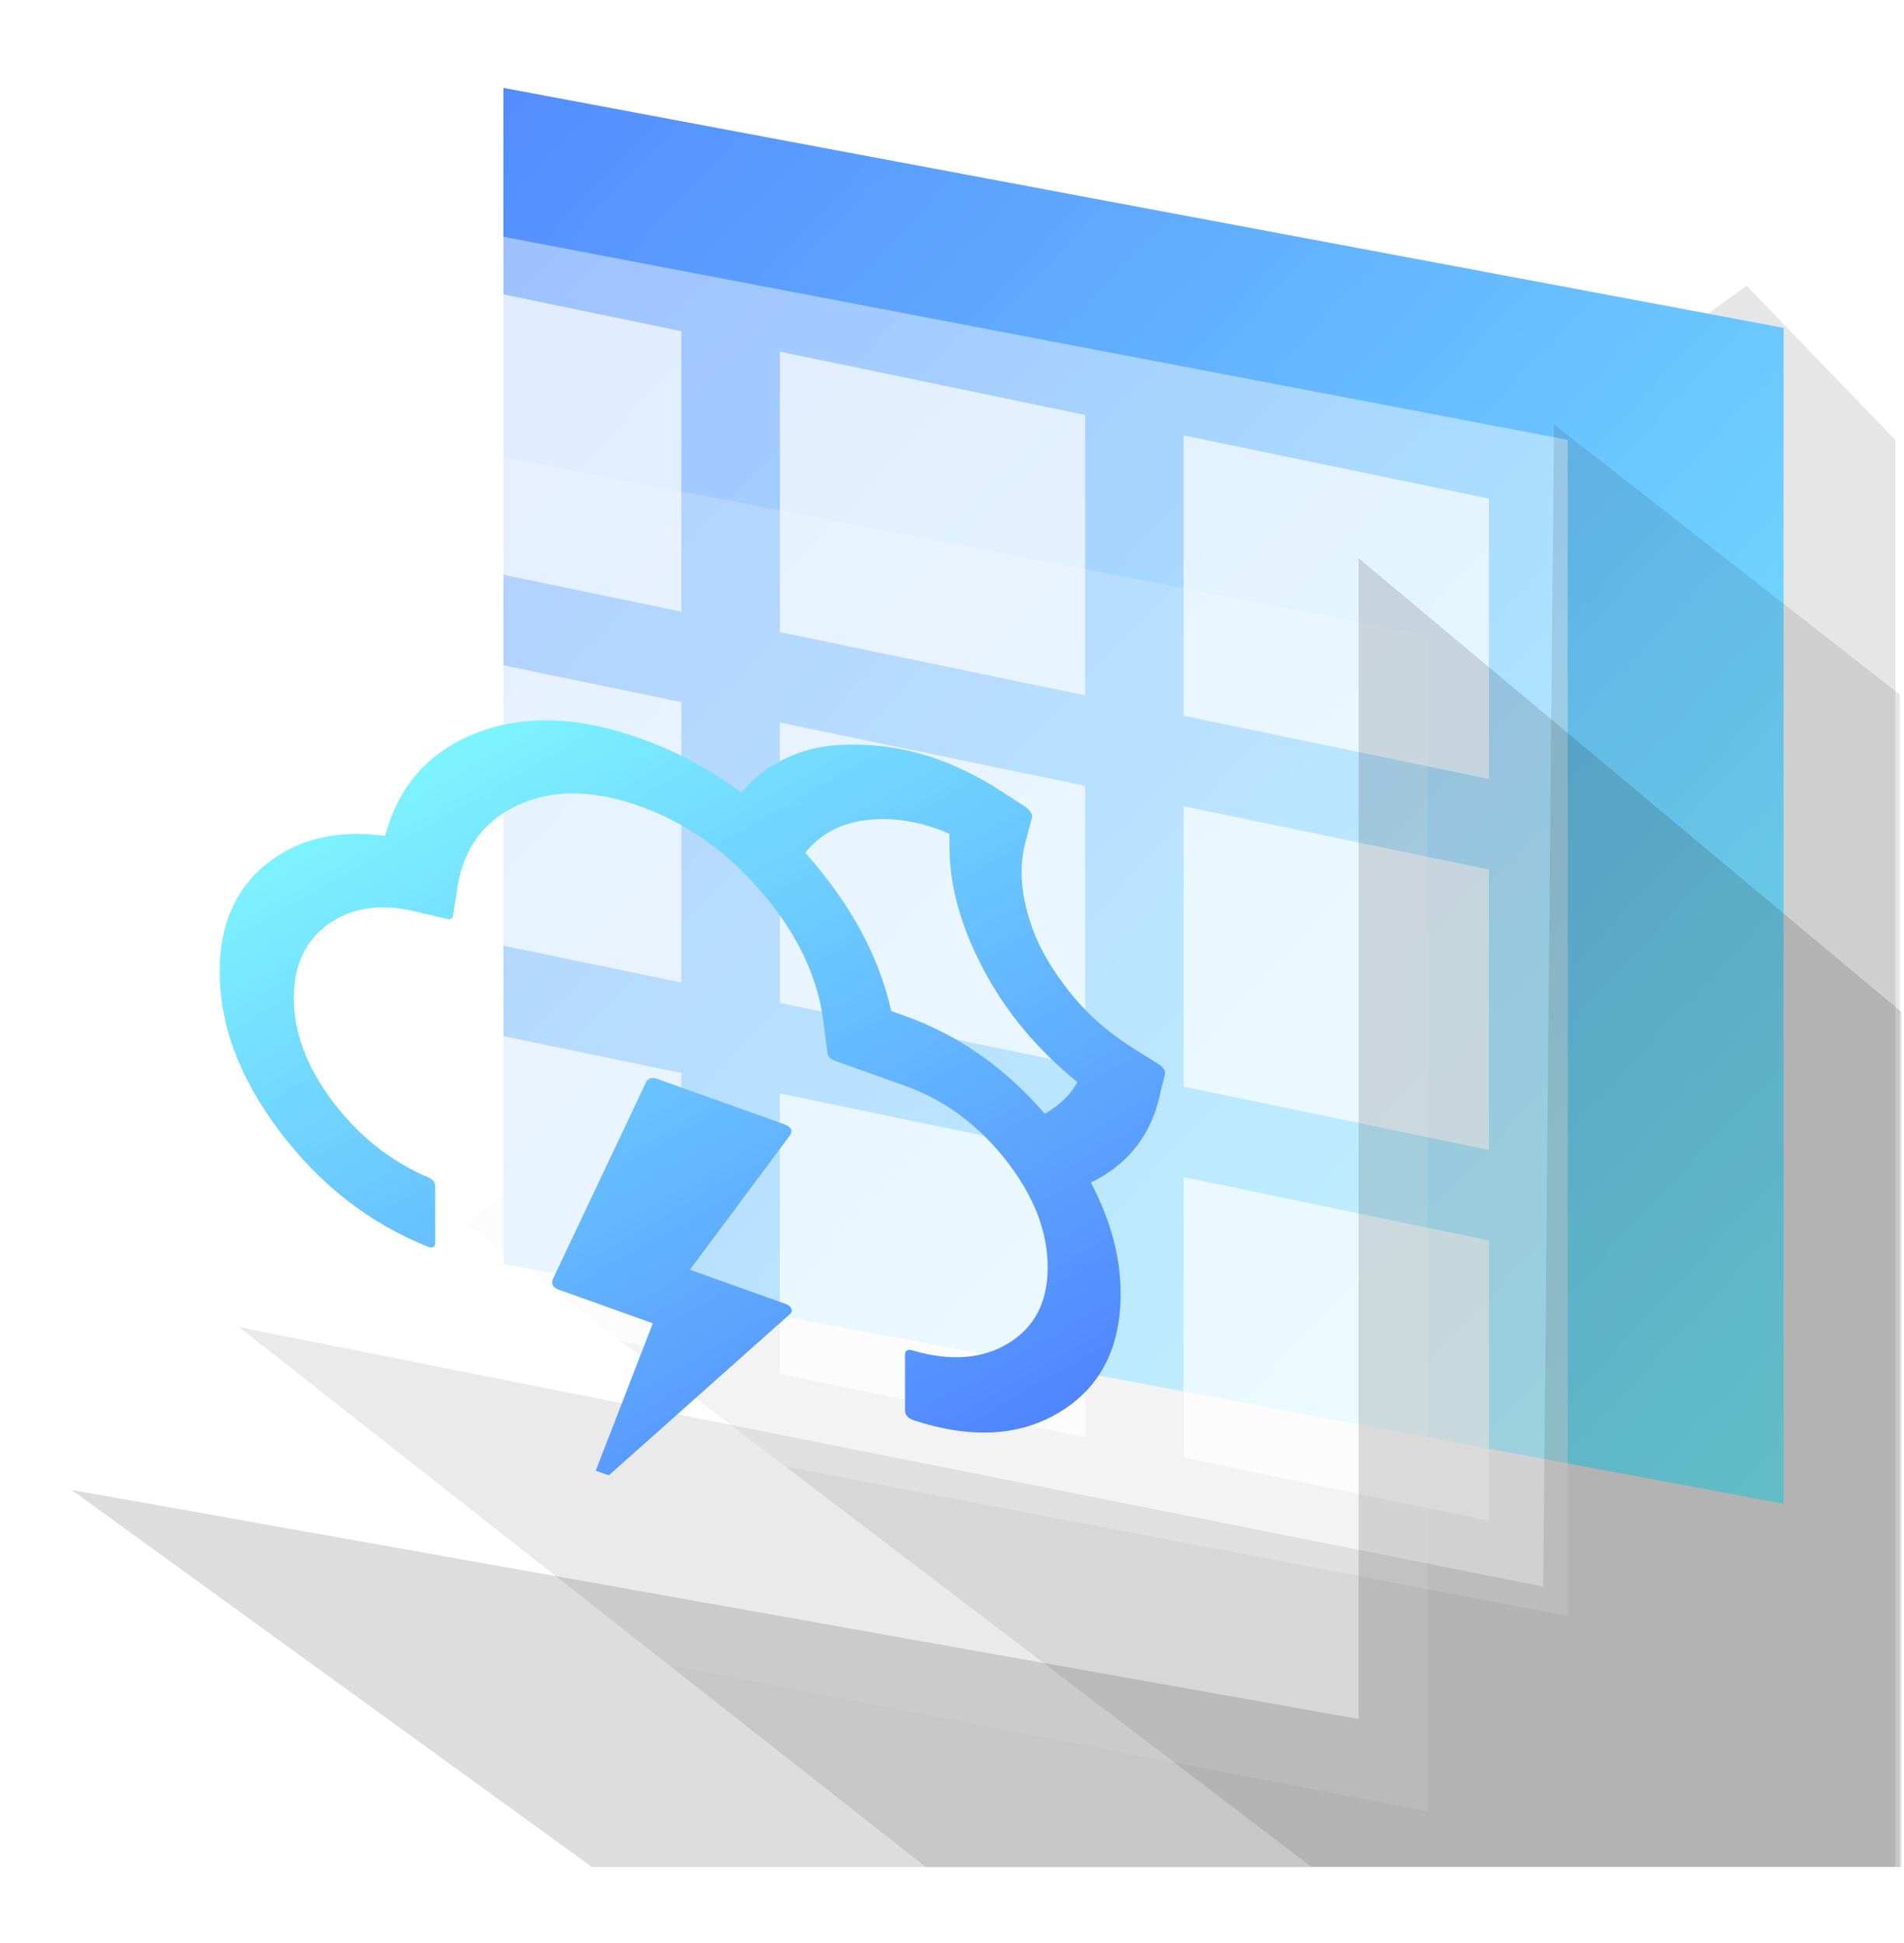 <?xml version="1.0" encoding="UTF-8" standalone="no"?>
<svg width="201px" height="205px" viewBox="0 0 201 205" version="1.1" xmlns="http://www.w3.org/2000/svg" xmlns:xlink="http://www.w3.org/1999/xlink" xmlns:sketch="http://www.bohemiancoding.com/sketch/ns">
    <!-- Generator: Sketch 3.5.2 (25235) - http://www.bohemiancoding.com/sketch -->
    <title>Group 8</title>
    <desc>Created with Sketch.</desc>
    <defs>
        <linearGradient x1="0%" y1="0%" x2="95.924%" y2="100%" id="linearGradient-1">
            <stop stop-color="#538CFF" offset="0%"></stop>
            <stop stop-color="#7DF2FF" offset="100%"></stop>
        </linearGradient>
        <filter x="-50%" y="-50%" width="200%" height="200%" filterUnits="objectBoundingBox" id="filter-2">
            <feOffset dx="4" dy="4" in="SourceAlpha" result="shadowOffsetOuter1"></feOffset>
            <feGaussianBlur stdDeviation="5" in="shadowOffsetOuter1" result="shadowBlurOuter1"></feGaussianBlur>
            <feColorMatrix values="0 0 0 0 0   0 0 0 0 0   0 0 0 0 0  0 0 0 0.377 0" in="shadowBlurOuter1" type="matrix" result="shadowMatrixOuter1"></feColorMatrix>
            <feMerge>
                <feMergeNode in="shadowMatrixOuter1"></feMergeNode>
                <feMergeNode in="SourceGraphic"></feMergeNode>
            </feMerge>
        </filter>
        <filter x="-50%" y="-50%" width="200%" height="200%" filterUnits="objectBoundingBox" id="filter-3">
            <feOffset dx="2" dy="2" in="SourceAlpha" result="shadowOffsetOuter1"></feOffset>
            <feGaussianBlur stdDeviation="5" in="shadowOffsetOuter1" result="shadowBlurOuter1"></feGaussianBlur>
            <feColorMatrix values="0 0 0 0 0   0 0 0 0 0   0 0 0 0 0  0 0 0 0.35 0" in="shadowBlurOuter1" type="matrix" result="shadowMatrixOuter1"></feColorMatrix>
            <feMerge>
                <feMergeNode in="shadowMatrixOuter1"></feMergeNode>
                <feMergeNode in="SourceGraphic"></feMergeNode>
            </feMerge>
        </filter>
        <filter x="-50%" y="-50%" width="200%" height="200%" filterUnits="objectBoundingBox" id="filter-4">
            <feOffset dx="2" dy="2" in="SourceAlpha" result="shadowOffsetOuter1"></feOffset>
            <feGaussianBlur stdDeviation="2" in="shadowOffsetOuter1" result="shadowBlurOuter1"></feGaussianBlur>
            <feColorMatrix values="0 0 0 0 0   0 0 0 0 0   0 0 0 0 0  0 0 0 0.35 0" in="shadowBlurOuter1" type="matrix" result="shadowMatrixOuter1"></feColorMatrix>
            <feMerge>
                <feMergeNode in="shadowMatrixOuter1"></feMergeNode>
                <feMergeNode in="SourceGraphic"></feMergeNode>
            </feMerge>
        </filter>
        <filter x="-50%" y="-50%" width="200%" height="200%" filterUnits="objectBoundingBox" id="filter-5">
            <feOffset dx="2" dy="2" in="SourceAlpha" result="shadowOffsetOuter1"></feOffset>
            <feGaussianBlur stdDeviation="2" in="shadowOffsetOuter1" result="shadowBlurOuter1"></feGaussianBlur>
            <feColorMatrix values="0 0 0 0 0   0 0 0 0 0   0 0 0 0 0  0 0 0 0.35 0" in="shadowBlurOuter1" type="matrix" result="shadowMatrixOuter1"></feColorMatrix>
            <feMerge>
                <feMergeNode in="shadowMatrixOuter1"></feMergeNode>
                <feMergeNode in="SourceGraphic"></feMergeNode>
            </feMerge>
        </filter>
        <filter x="-50%" y="-50%" width="200%" height="200%" filterUnits="objectBoundingBox" id="filter-6">
            <feOffset dx="2" dy="2" in="SourceAlpha" result="shadowOffsetOuter1"></feOffset>
            <feGaussianBlur stdDeviation="2" in="shadowOffsetOuter1" result="shadowBlurOuter1"></feGaussianBlur>
            <feColorMatrix values="0 0 0 0 0   0 0 0 0 0   0 0 0 0 0  0 0 0 0.35 0" in="shadowBlurOuter1" type="matrix" result="shadowMatrixOuter1"></feColorMatrix>
            <feMerge>
                <feMergeNode in="shadowMatrixOuter1"></feMergeNode>
                <feMergeNode in="SourceGraphic"></feMergeNode>
            </feMerge>
        </filter>
        <filter x="-50%" y="-50%" width="200%" height="200%" filterUnits="objectBoundingBox" id="filter-7">
            <feOffset dx="2" dy="2" in="SourceAlpha" result="shadowOffsetOuter1"></feOffset>
            <feGaussianBlur stdDeviation="2" in="shadowOffsetOuter1" result="shadowBlurOuter1"></feGaussianBlur>
            <feColorMatrix values="0 0 0 0 0   0 0 0 0 0   0 0 0 0 0  0 0 0 0.35 0" in="shadowBlurOuter1" type="matrix" result="shadowMatrixOuter1"></feColorMatrix>
            <feMerge>
                <feMergeNode in="shadowMatrixOuter1"></feMergeNode>
                <feMergeNode in="SourceGraphic"></feMergeNode>
            </feMerge>
        </filter>
        <filter x="-50%" y="-50%" width="200%" height="200%" filterUnits="objectBoundingBox" id="filter-8">
            <feOffset dx="2" dy="2" in="SourceAlpha" result="shadowOffsetOuter1"></feOffset>
            <feGaussianBlur stdDeviation="2" in="shadowOffsetOuter1" result="shadowBlurOuter1"></feGaussianBlur>
            <feColorMatrix values="0 0 0 0 0   0 0 0 0 0   0 0 0 0 0  0 0 0 0.35 0" in="shadowBlurOuter1" type="matrix" result="shadowMatrixOuter1"></feColorMatrix>
            <feMerge>
                <feMergeNode in="shadowMatrixOuter1"></feMergeNode>
                <feMergeNode in="SourceGraphic"></feMergeNode>
            </feMerge>
        </filter>
        <filter x="-50%" y="-50%" width="200%" height="200%" filterUnits="objectBoundingBox" id="filter-9">
            <feOffset dx="2" dy="2" in="SourceAlpha" result="shadowOffsetOuter1"></feOffset>
            <feGaussianBlur stdDeviation="2" in="shadowOffsetOuter1" result="shadowBlurOuter1"></feGaussianBlur>
            <feColorMatrix values="0 0 0 0 0   0 0 0 0 0   0 0 0 0 0  0 0 0 0.35 0" in="shadowBlurOuter1" type="matrix" result="shadowMatrixOuter1"></feColorMatrix>
            <feMerge>
                <feMergeNode in="shadowMatrixOuter1"></feMergeNode>
                <feMergeNode in="SourceGraphic"></feMergeNode>
            </feMerge>
        </filter>
        <filter x="-50%" y="-50%" width="200%" height="200%" filterUnits="objectBoundingBox" id="filter-10">
            <feOffset dx="2" dy="2" in="SourceAlpha" result="shadowOffsetOuter1"></feOffset>
            <feGaussianBlur stdDeviation="2" in="shadowOffsetOuter1" result="shadowBlurOuter1"></feGaussianBlur>
            <feColorMatrix values="0 0 0 0 0   0 0 0 0 0   0 0 0 0 0  0 0 0 0.35 0" in="shadowBlurOuter1" type="matrix" result="shadowMatrixOuter1"></feColorMatrix>
            <feMerge>
                <feMergeNode in="shadowMatrixOuter1"></feMergeNode>
                <feMergeNode in="SourceGraphic"></feMergeNode>
            </feMerge>
        </filter>
        <filter x="-50%" y="-50%" width="200%" height="200%" filterUnits="objectBoundingBox" id="filter-11">
            <feOffset dx="2" dy="2" in="SourceAlpha" result="shadowOffsetOuter1"></feOffset>
            <feGaussianBlur stdDeviation="2" in="shadowOffsetOuter1" result="shadowBlurOuter1"></feGaussianBlur>
            <feColorMatrix values="0 0 0 0 0   0 0 0 0 0   0 0 0 0 0  0 0 0 0.35 0" in="shadowBlurOuter1" type="matrix" result="shadowMatrixOuter1"></feColorMatrix>
            <feMerge>
                <feMergeNode in="shadowMatrixOuter1"></feMergeNode>
                <feMergeNode in="SourceGraphic"></feMergeNode>
            </feMerge>
        </filter>
        <filter x="-50%" y="-50%" width="200%" height="200%" filterUnits="objectBoundingBox" id="filter-12">
            <feOffset dx="2" dy="2" in="SourceAlpha" result="shadowOffsetOuter1"></feOffset>
            <feGaussianBlur stdDeviation="2" in="shadowOffsetOuter1" result="shadowBlurOuter1"></feGaussianBlur>
            <feColorMatrix values="0 0 0 0 0   0 0 0 0 0   0 0 0 0 0  0 0 0 0.35 0" in="shadowBlurOuter1" type="matrix" result="shadowMatrixOuter1"></feColorMatrix>
            <feMerge>
                <feMergeNode in="shadowMatrixOuter1"></feMergeNode>
                <feMergeNode in="SourceGraphic"></feMergeNode>
            </feMerge>
        </filter>
        <filter x="-50%" y="-50%" width="200%" height="200%" filterUnits="objectBoundingBox" id="filter-13">
            <feOffset dx="9" dy="9" in="SourceAlpha" result="shadowOffsetOuter1"></feOffset>
            <feGaussianBlur stdDeviation="7.5" in="shadowOffsetOuter1" result="shadowBlurOuter1"></feGaussianBlur>
            <feColorMatrix values="0 0 0 0 1   0 0 0 0 1   0 0 0 0 1  0 0 0 0.7 0" in="shadowBlurOuter1" type="matrix" result="shadowMatrixOuter1"></feColorMatrix>
            <feMerge>
                <feMergeNode in="shadowMatrixOuter1"></feMergeNode>
                <feMergeNode in="SourceGraphic"></feMergeNode>
            </feMerge>
        </filter>
        <linearGradient x1="17.41%" y1="0%" x2="88.681%" y2="100%" id="linearGradient-14">
            <stop stop-color="#80FBFF" offset="0%"></stop>
            <stop stop-color="#4D7FFF" offset="100%"></stop>
        </linearGradient>
        <filter x="-50%" y="-50%" width="200%" height="200%" filterUnits="objectBoundingBox" id="filter-15">
            <feOffset dx="2" dy="2" in="SourceAlpha" result="shadowOffsetOuter1"></feOffset>
            <feGaussianBlur stdDeviation="2" in="shadowOffsetOuter1" result="shadowBlurOuter1"></feGaussianBlur>
            <feColorMatrix values="0 0 0 0 1   0 0 0 0 1   0 0 0 0 1  0 0 0 0.35 0" in="shadowBlurOuter1" type="matrix" result="shadowMatrixOuter1"></feColorMatrix>
            <feMerge>
                <feMergeNode in="shadowMatrixOuter1"></feMergeNode>
                <feMergeNode in="SourceGraphic"></feMergeNode>
            </feMerge>
        </filter>
    </defs>
    <g id="Page-1" stroke="none" stroke-width="1" fill="none" fill-rule="evenodd" sketch:type="MSPage">
        <g id="Group-8" sketch:type="MSLayerGroup" transform="translate(-15, -17)">
            <g id="Group-2" sketch:type="MSShapeGroup">
                <path d="M199.372,47.144 L215.092,63.426 L215.092,213.97 L153.416,213.97 L64.168,146.064 L199.372,47.144 Z" id="Path-38" fill-opacity="0.098" fill="#000000"></path>
                <path d="M199.287,47.592 L199.287,171.683 L64.139,146.364 L64.139,22.273 L199.287,47.592 Z" id="Rectangle-37" fill="url(#linearGradient-1)" filter="url(#filter-2)"></path>
                <path d="M178.495,61.409 L178.495,185.5 L43.347,159.727 L43.347,35.636 L178.495,61.409 Z" id="Rectangle-37" fill-opacity="0.433" fill="#FFFFFF" filter="url(#filter-3)"></path>
                <path d="M170.178,145.886 L170.178,175.477 L137.95,168.8 L137.95,139.209 L170.178,145.886 Z" id="Rectangle-38-Copy-45" fill-opacity="0.682" fill="#FFFFFF" filter="url(#filter-4)"></path>
                <path d="M127.554,137.055 L127.554,166.646 L95.327,159.968 L95.327,130.377 L127.554,137.055 Z" id="Rectangle-38-Copy-44" fill-opacity="0.682" fill="#FFFFFF" filter="url(#filter-5)"></path>
                <path d="M84.931,128.223 L84.931,157.814 L52.703,151.136 L52.703,121.545 L84.931,128.223 Z" id="Rectangle-38-Copy-43" fill-opacity="0.682" fill="#FFFFFF" filter="url(#filter-6)"></path>
                <path d="M170.178,106.75 L170.178,136.341 L137.95,129.663 L137.95,100.072 L170.178,106.75 Z" id="Rectangle-38-Copy-42" fill-opacity="0.682" fill="#FFFFFF" filter="url(#filter-7)"></path>
                <path d="M127.554,97.918 L127.554,127.509 L95.327,120.832 L95.327,91.241 L127.554,97.918 Z" id="Rectangle-38-Copy-41" fill-opacity="0.682" fill="#FFFFFF" filter="url(#filter-8)"></path>
                <path d="M177.912,184.408 L179.048,61.783 L215.549,90.277 L215.549,214 L112.732,214 L40.228,157.03 L177.912,184.408 Z" id="Path-38" fill-opacity="0.098" fill="#000000"></path>
                <path d="M84.931,89.087 L84.931,118.678 L52.703,112 L52.703,82.409 L84.931,89.087 Z" id="Rectangle-38-Copy-40" fill-opacity="0.682" fill="#FFFFFF" filter="url(#filter-9)"></path>
                <path d="M170.178,67.614 L170.178,97.205 L137.95,90.527 L137.95,60.936 L170.178,67.614 Z" id="Rectangle-38-Copy-39" fill-opacity="0.682" fill="#FFFFFF" filter="url(#filter-10)"></path>
                <path d="M127.554,58.782 L127.554,88.373 L95.327,81.695 L95.327,52.104 L127.554,58.782 Z" id="Rectangle-38-Copy" fill-opacity="0.682" fill="#FFFFFF" filter="url(#filter-11)"></path>
                <path d="M84.931,49.95 L84.931,79.541 L52.703,72.864 L52.703,43.273 L84.931,49.95 Z" id="Rectangle-38" fill-opacity="0.682" fill="#FFFFFF" filter="url(#filter-12)"></path>
                <g id="Group-5" transform="translate(21.554, 49)">
                    <path d="M0,124.091 L0,0 L135.149,26.022 L135.149,150.113 L0,124.091 Z" id="Rectangle-37" fill-opacity="0.177" fill="#FFFFFF" filter="url(#filter-13)"></path>
                    <path d="M36.616,97.551 C37.132,97.736 37.39,97.587 37.39,97.107 L37.39,91.259 C37.39,90.751 37.132,90.406 36.616,90.221 C32.63,88.504 29.274,85.83 26.55,82.201 C23.825,78.571 22.463,74.94 22.463,71.308 C22.463,67.73 23.761,65.076 26.356,63.346 C28.952,61.616 32.156,61.285 35.971,62.353 L38.38,62.893 C38.982,63.108 39.283,62.975 39.283,62.495 L39.627,60.415 C40.115,55.969 42.208,52.852 45.908,51.062 C49.607,49.272 53.967,49.273 58.985,51.065 C63.975,52.847 68.335,55.953 72.063,60.382 C75.791,64.811 77.913,69.44 78.429,74.271 L78.774,76.877 C78.774,77.385 79.046,77.736 79.591,77.93 L86.99,80.572 C91.149,82.057 94.697,84.673 97.637,88.42 C100.577,92.167 102.046,95.936 102.046,99.728 C102.046,103.359 100.684,106.017 97.96,107.701 C95.235,109.385 91.88,109.662 87.893,108.532 C87.291,108.317 86.99,108.464 86.99,108.971 L86.99,114.819 C86.99,115.299 87.291,115.647 87.893,115.862 C94.002,117.857 99.171,117.553 103.402,114.952 C107.632,112.35 109.747,108.192 109.747,102.477 C109.747,98.659 108.7,94.76 106.606,90.782 C110.277,88.995 112.643,86.168 113.704,82.301 L114.393,79.463 C114.421,79.447 114.436,79.358 114.436,79.198 C114.436,78.878 114.192,78.563 113.704,78.256 L111.037,76.582 C108.427,74.956 106.205,72.988 104.369,70.677 C102.534,68.366 101.229,66.144 100.455,64.012 C99.68,61.879 99.293,59.865 99.293,57.969 C99.293,56.928 99.437,55.857 99.723,54.758 L100.369,52.345 C100.512,51.996 100.297,51.598 99.723,51.153 L96.11,48.822 C94.102,47.651 92.195,46.743 90.389,46.097 C88.725,45.503 87.019,45.081 85.269,44.83 C83.52,44.579 81.699,44.51 79.806,44.622 C77.913,44.733 76.078,45.213 74.3,46.06 C72.522,46.907 70.987,48.101 69.697,49.643 C66.456,47.204 62.886,45.288 58.985,43.896 C52.504,41.581 46.761,41.393 41.757,43.331 C36.752,45.269 33.533,48.892 32.099,54.202 C27.052,53.521 22.879,54.507 19.581,57.161 C16.283,59.816 14.634,63.599 14.634,68.513 C14.634,74.2 16.763,79.847 21.022,85.454 C25.281,91.06 30.479,95.093 36.616,97.551 Z M60.362,105.63 L54.339,121.184 L55.716,121.675 L74.859,104.639 C75.031,104.513 75.074,104.335 74.988,104.104 C74.902,103.873 74.701,103.701 74.386,103.589 L64.277,99.979 L74.859,85.773 C75.174,85.272 74.959,84.888 74.214,84.622 L60.706,79.798 C60.333,79.665 60.003,79.747 59.717,80.046 L49.822,100.945 C49.593,101.478 49.808,101.862 50.468,102.097 L60.362,105.63 Z M90.432,53.483 C91.005,53.688 91.421,53.863 91.679,54.008 L91.679,55.33 C91.679,59.442 92.869,63.753 95.25,68.261 C97.63,72.769 100.942,76.743 105.187,80.181 C104.47,81.5 103.323,82.613 101.745,83.518 C97.53,78.648 92.611,75.21 86.99,73.202 L85.527,72.68 C84.237,66.879 81.211,61.312 76.451,55.98 C77.971,54.093 80,52.962 82.538,52.587 C85.076,52.211 87.707,52.51 90.432,53.483 Z" id="Type-something" fill="url(#linearGradient-14)" filter="url(#filter-15)"></path>
                </g>
                <path d="M158.427,198.387 L158.427,75.909 L215.719,123.777 L215.719,214 L77.488,214 L22.554,174.212 L158.427,198.387 Z" id="Path-38" fill-opacity="0.134" fill="#000000"></path>
            </g>
        </g>
    </g>
</svg>